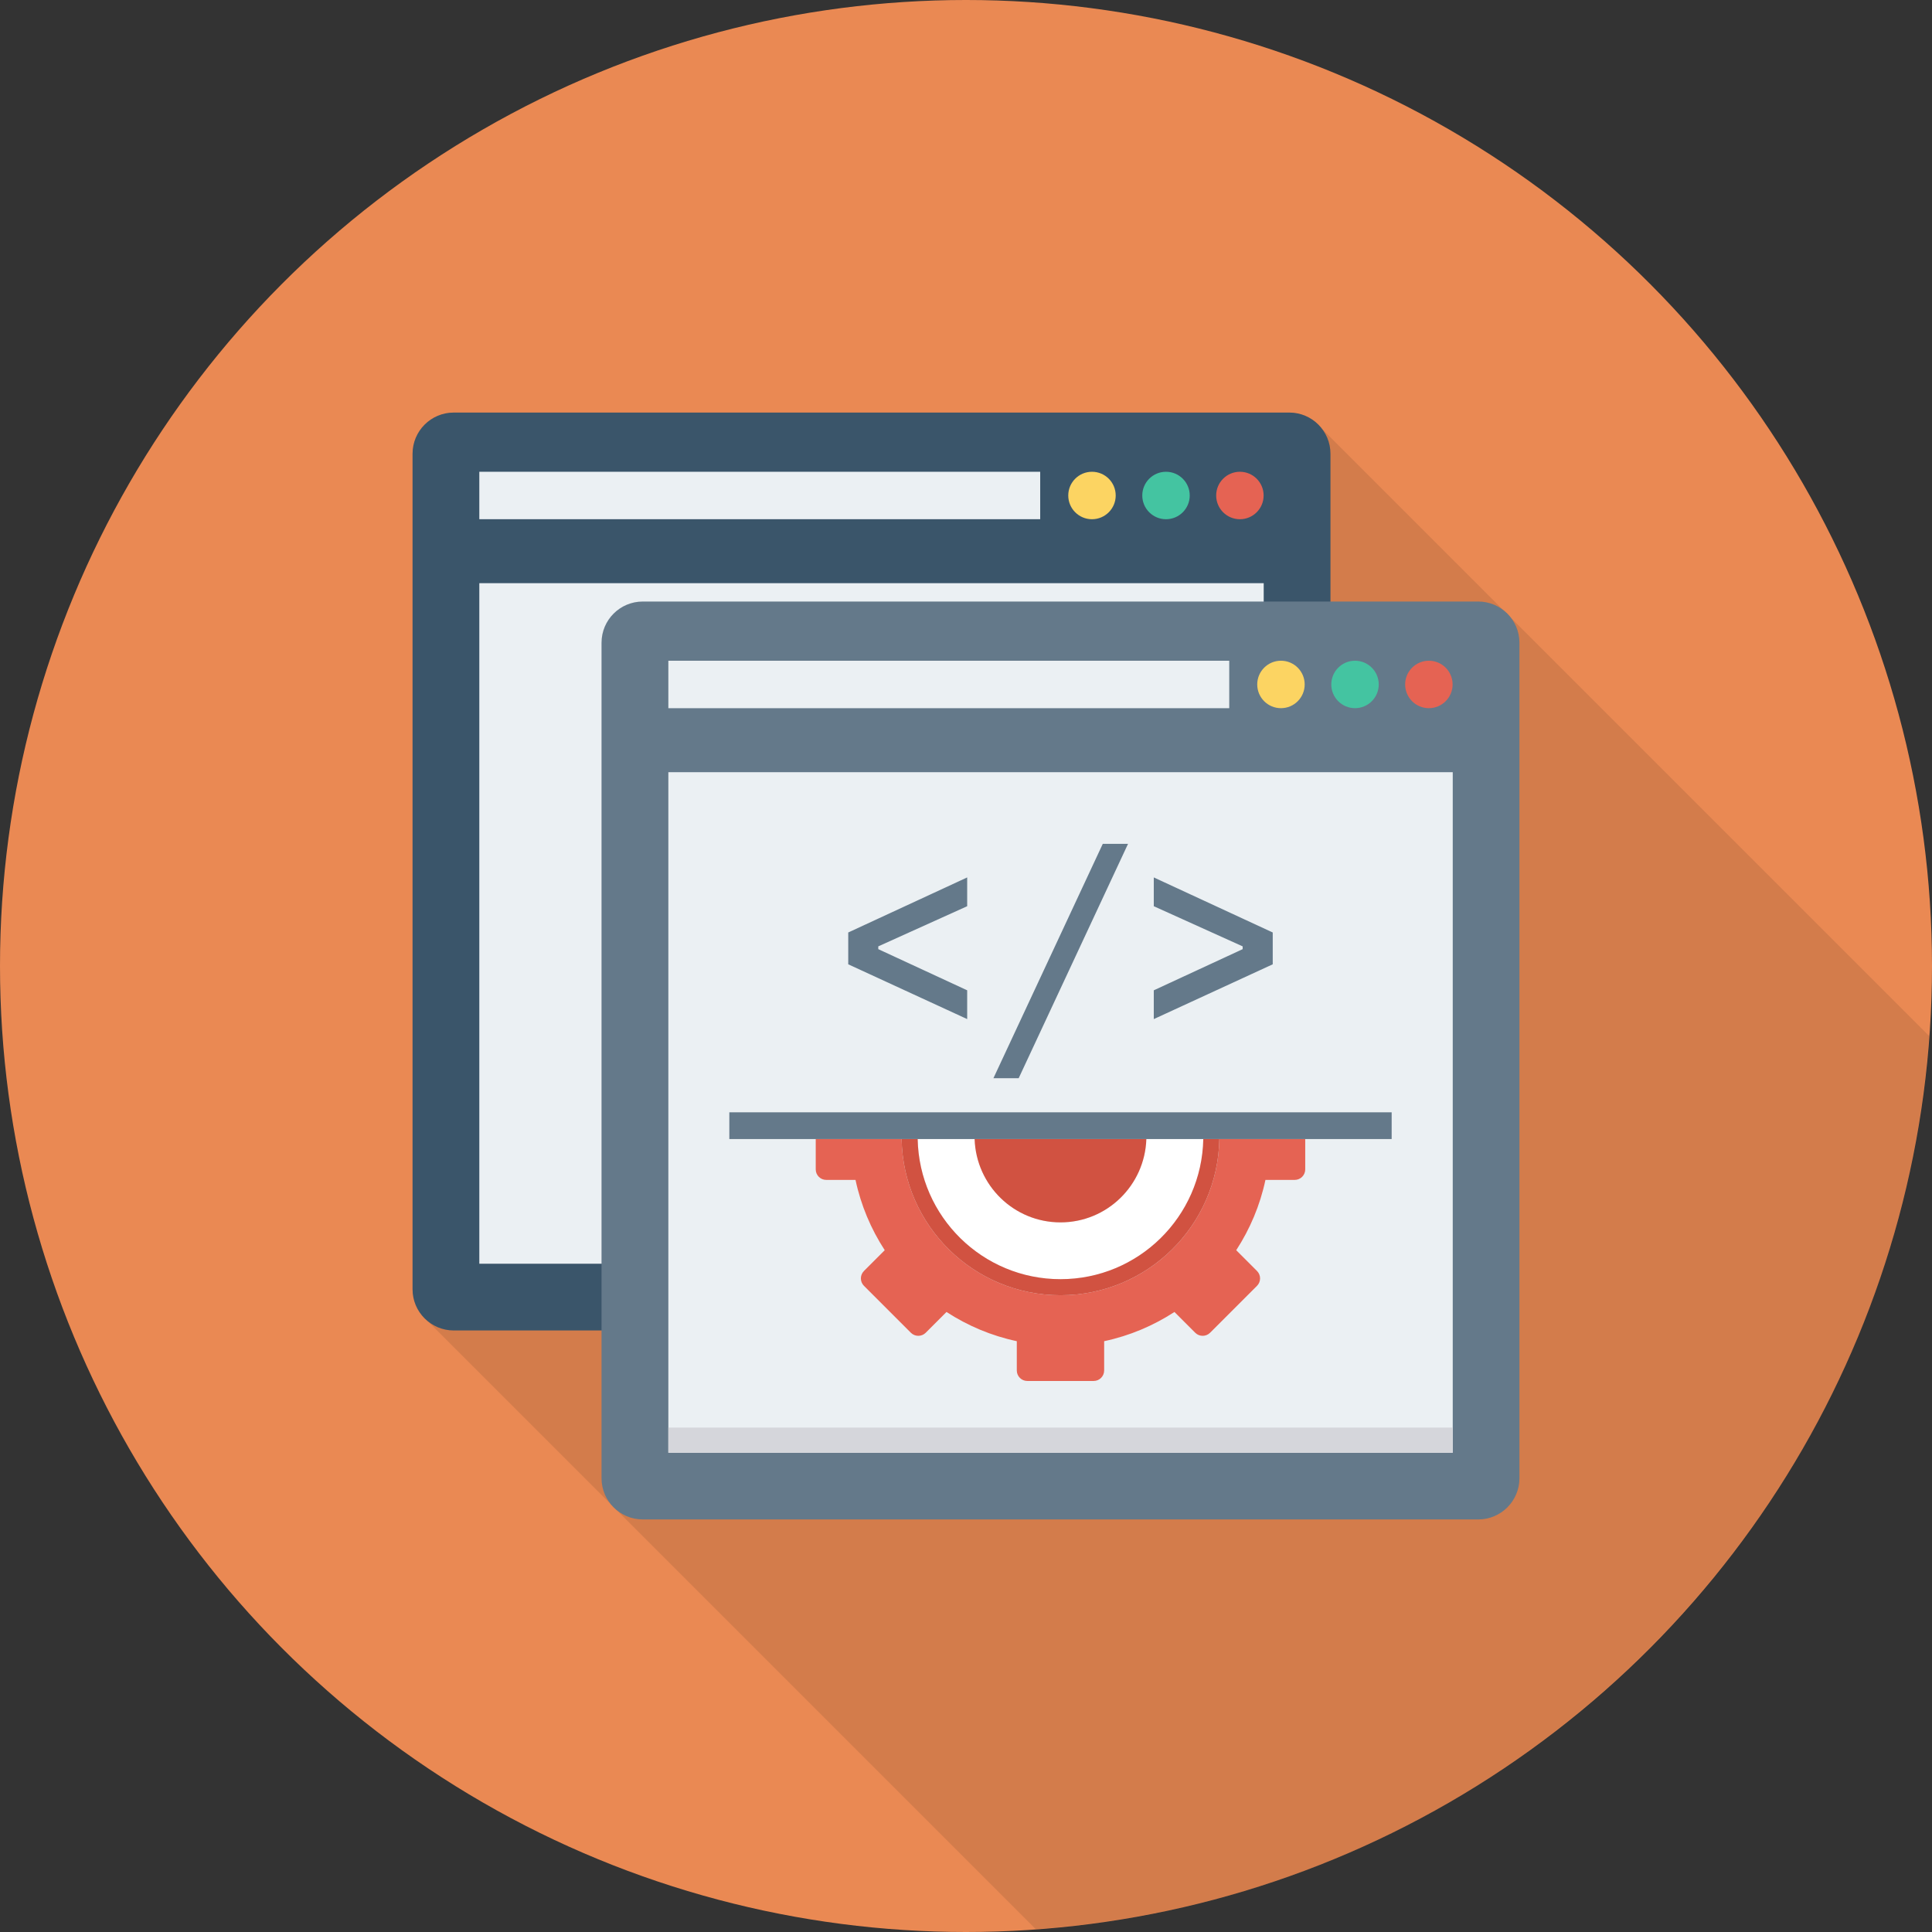 <?xml version="1.0" encoding="iso-8859-1"?>
<!-- Generator: Adobe Illustrator 19.0.0, SVG Export Plug-In . SVG Version: 6.00 Build 0)  -->
<svg version="1.1" id="Capa_1" xmlns="http://www.w3.org/2000/svg" xmlns:xlink="http://www.w3.org/1999/xlink" x="0px" y="0px"
	 viewBox="0 0 491.52 491.52" style="enable-background:new 0 0 491.52 491.52;" xml:space="preserve">
<rect x="0" y="0" width="491.52" height="491.52" fill="#333333" stroke="none"/>
<circle style="fill:#EA8953;" cx="245.76" cy="245.76" r="245.76"/>
<path style="opacity:0.1;enable-background:new    ;" d="M327.987,104.97H115.456c-5.786,0-10.496,4.659-10.496,10.496v212.531
	c0,2.612,0.922,4.966,2.509,6.758c0.358,0.512,0.819,0.922,1.331,1.331l46.643,46.643l1.434,1.434l106.648,106.648
	c121.531-8.691,218.558-105.699,227.281-227.221L336.282,109.066C334.387,106.557,331.366,104.97,327.987,104.97z"/>
<path style="fill:#3A556A;" d="M328,104.96H115.444c-5.791,0-10.484,4.694-10.484,10.484V328c0,5.79,4.693,10.484,10.484,10.484H328
	c5.79,0,10.484-4.694,10.484-10.484V115.444C338.484,109.654,333.79,104.96,328,104.96z"/>
<g>
	<rect x="121.943" y="148.367" style="fill:#EBF0F3;" width="199.557" height="173.138"/>
	<rect x="121.943" y="120.023" style="fill:#EBF0F3;" width="142.694" height="12.068"/>
</g>
<circle style="fill:#FCD462;" cx="277.811" cy="126.06" r="6.036"/>
<circle style="fill:#44C4A1;" cx="296.643" cy="126.06" r="6.036"/>
<circle style="fill:#E56353;" cx="315.443" cy="126.06" r="6.036"/>
<path style="fill:#64798A;" d="M376.076,153.036H163.52c-5.791,0-10.484,4.694-10.484,10.484v212.556
	c0,5.79,4.693,10.484,10.484,10.484h212.556c5.79,0,10.484-4.694,10.484-10.484V163.52
	C386.56,157.73,381.865,153.036,376.076,153.036z"/>
<g>
	<rect x="170.035" y="196.454" style="fill:#EBF0F3;" width="199.557" height="173.138"/>
	<rect x="170.035" y="168.1" style="fill:#EBF0F3;" width="142.694" height="12.073"/>
</g>
<rect x="170.035" y="363.192" style="fill:#D5D6DB;" width="199.557" height="6.385"/>
<circle style="fill:#FCD462;" cx="325.888" cy="174.131" r="6.036"/>
<circle style="fill:#44C4A1;" cx="344.73" cy="174.131" r="6.036"/>
<circle style="fill:#E56353;" cx="363.52" cy="174.131" r="6.036"/>
<path style="fill:#FFFFFF;" d="M291.644,289.805c-0.398,11.757-9.993,21.182-21.845,21.182c-11.854,0-21.448-9.426-21.846-21.182
	h-14.486c0.397,19.742,16.495,35.63,36.331,35.63c19.837,0,35.934-15.888,36.332-35.63H291.644z"/>
<path style="fill:#D15241;" d="M247.952,289.805c0.398,11.757,9.992,21.182,21.846,21.182c11.853,0,21.448-9.426,21.845-21.182
	H247.952z"/>
<path style="fill:#E56353;" d="M310.216,289.805c-0.397,21.999-18.324,39.718-40.417,39.718c-22.094,0-40.021-17.719-40.418-39.718
	h-21.85v7.699c0,1.478,1.198,2.676,2.675,2.676h7.447c1.375,6.479,3.939,12.508,7.433,17.884l-5.284,5.284
	c-1.046,1.045-1.046,2.739,0,3.784l11.931,11.932c1.046,1.045,2.74,1.045,3.785,0l5.284-5.284
	c5.375,3.493,11.404,6.059,17.883,7.433v7.447c0,1.478,1.199,2.676,2.676,2.676h16.874c1.478,0,2.675-1.198,2.675-2.676v-7.447
	c6.479-1.374,12.509-3.94,17.884-7.433l5.284,5.284c1.045,1.045,2.739,1.045,3.784,0l11.932-11.932c1.045-1.045,1.045-2.739,0-3.784
	l-5.283-5.284c3.493-5.376,6.058-11.405,7.433-17.884h7.448c1.478,0,2.675-1.198,2.675-2.676v-7.699H310.216z"/>
<path style="fill:#D15241;" d="M306.129,289.805c-0.397,19.742-16.494,35.63-36.332,35.63c-19.836,0-35.934-15.888-36.331-35.63
	h-4.086c0.397,21.999,18.324,39.718,40.418,39.718c22.093,0,40.02-17.719,40.417-39.718H306.129z"/>
<g>
	<rect x="185.549" y="282.982" style="fill:#64798A;" width="168.504" height="6.804"/>
	<path style="fill:#64798A;" d="M215.8,245.328v-8.096l30.261-14.007v7.325l-22.618,10.216v0.706l22.618,10.472v7.323L215.8,245.328
		z"/>
	<path style="fill:#64798A;" d="M280.558,214.682h6.426l-27.82,59.621h-6.426L280.558,214.682z"/>
	<path style="fill:#64798A;" d="M323.796,237.232v8.096l-30.261,13.939v-7.323l22.612-10.472v-0.706l-22.612-10.216v-7.325
		L323.796,237.232z"/>
</g>
<g>
</g>
<g>
</g>
<g>
</g>
<g>
</g>
<g>
</g>
<g>
</g>
<g>
</g>
<g>
</g>
<g>
</g>
<g>
</g>
<g>
</g>
<g>
</g>
<g>
</g>
<g>
</g>
<g>
</g>
</svg>
